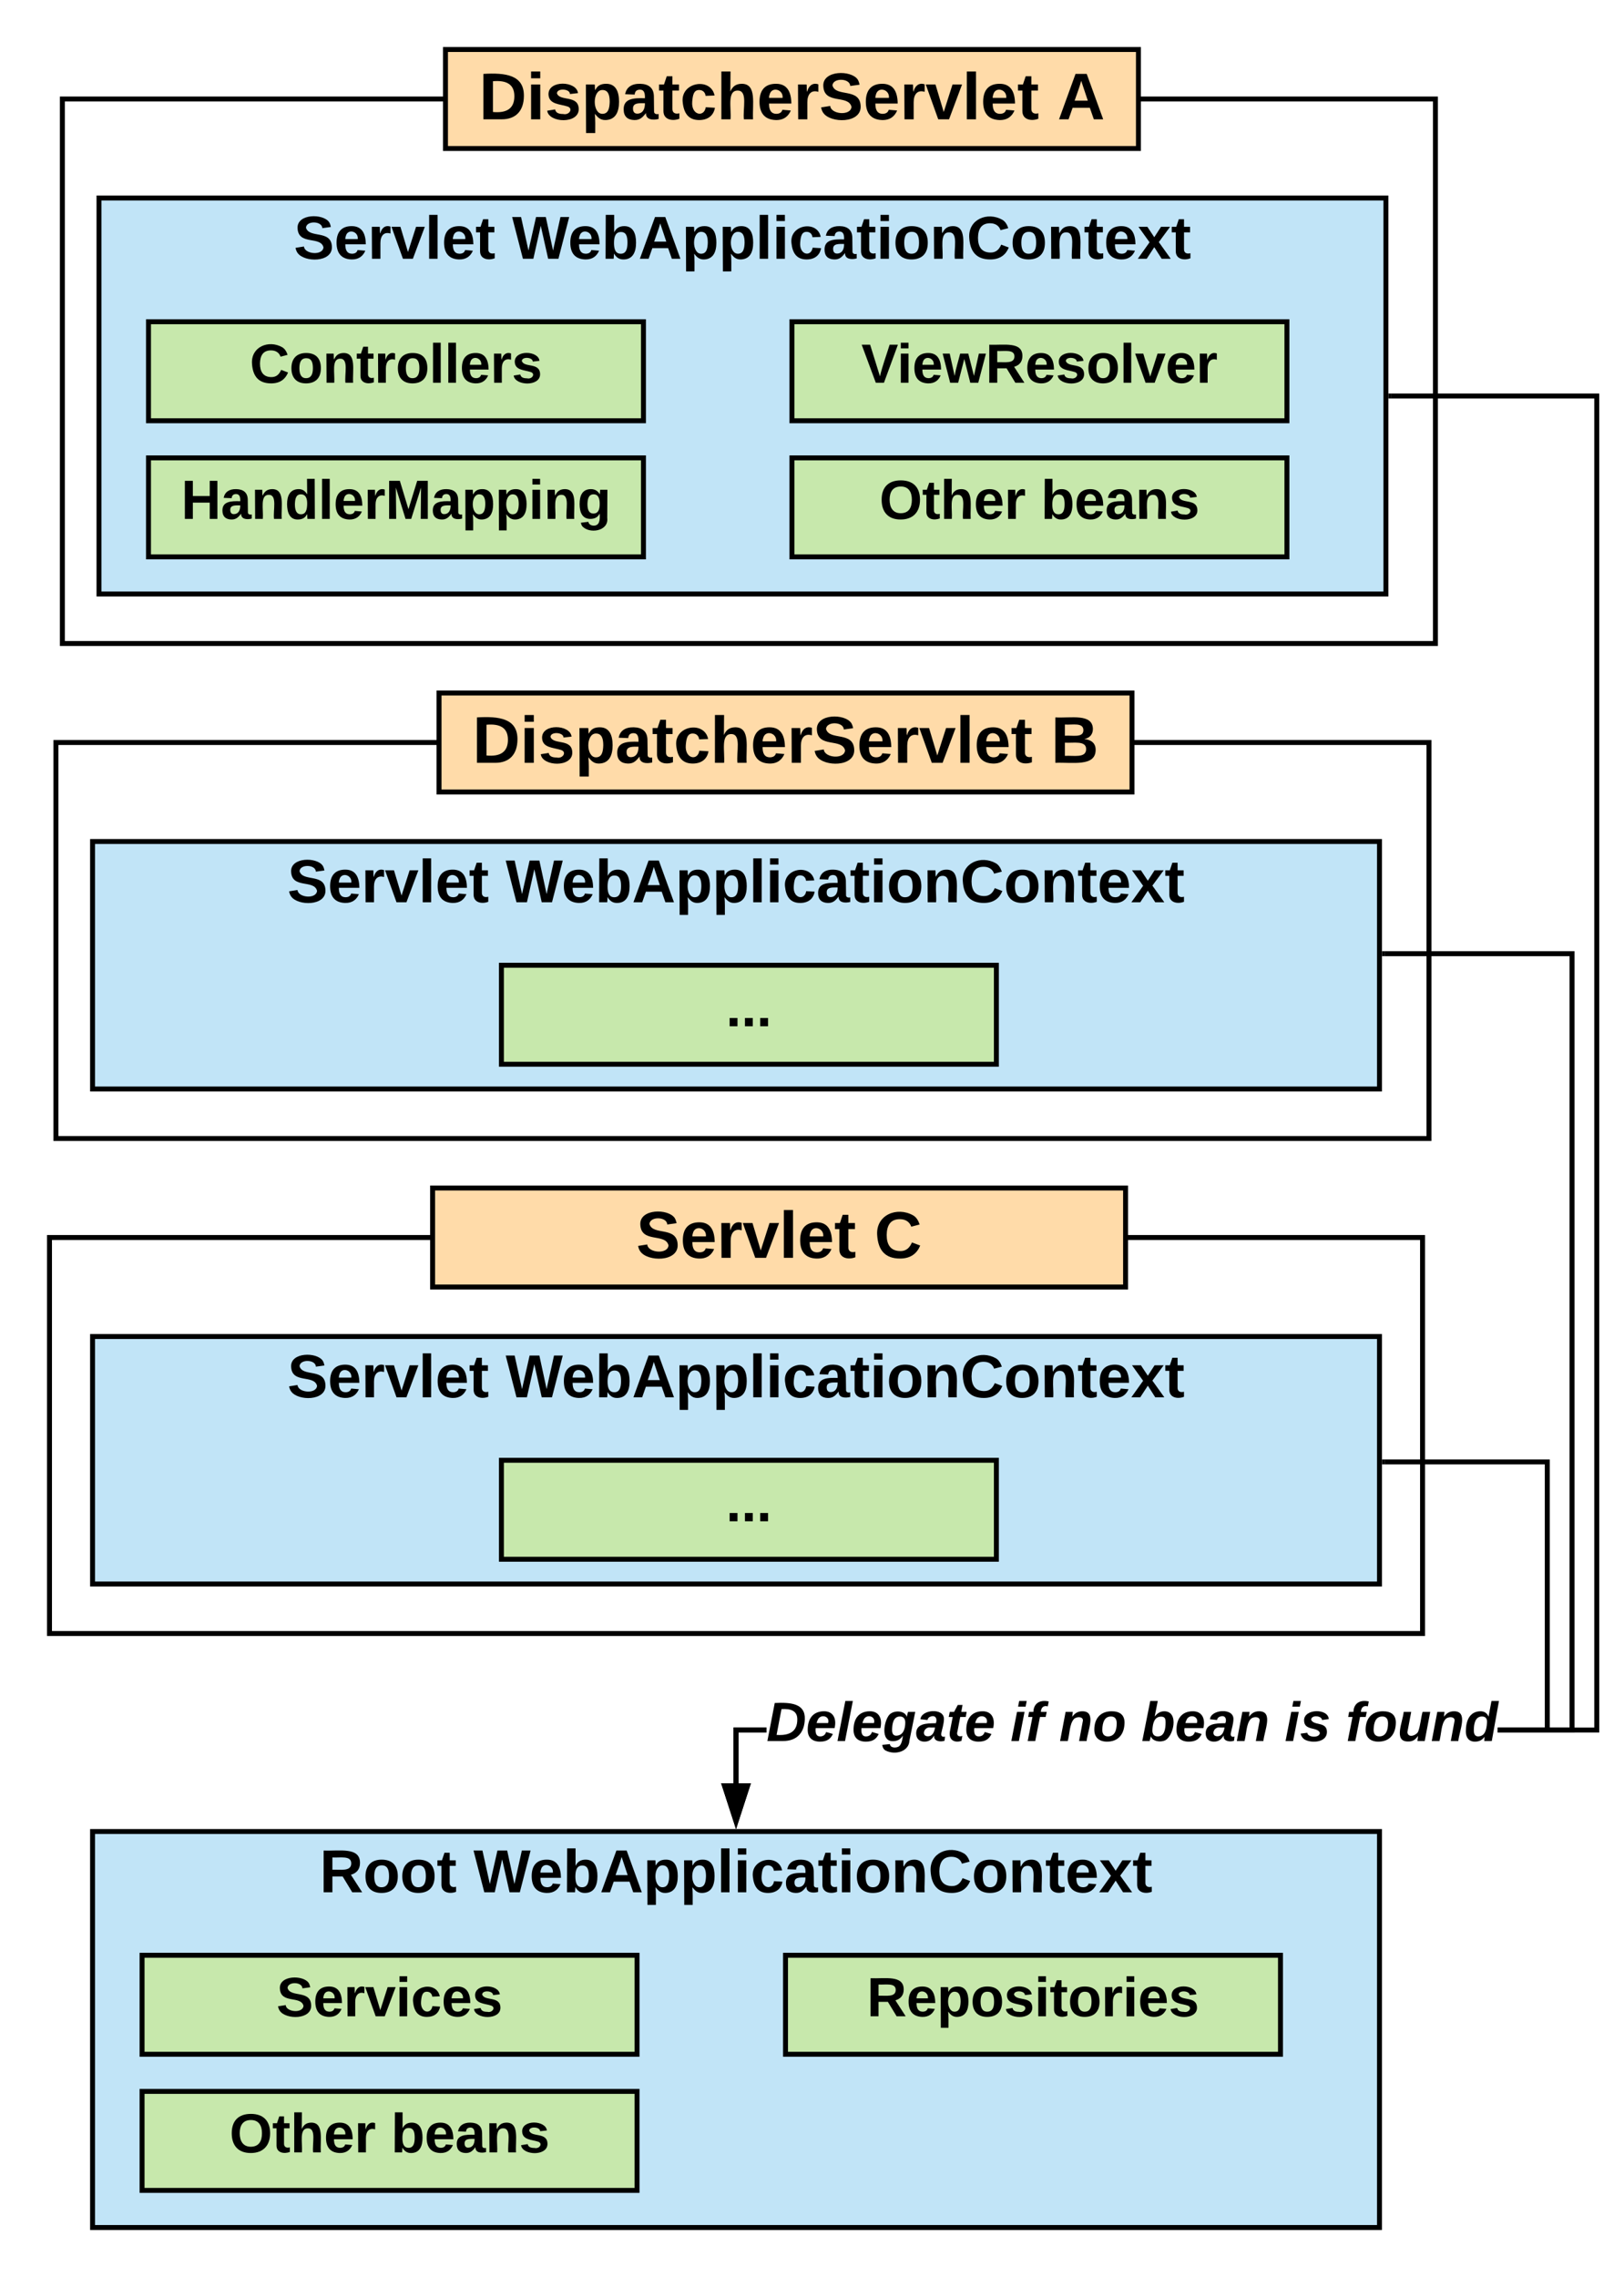 <svg xmlns="http://www.w3.org/2000/svg" xmlns:xlink="http://www.w3.org/1999/xlink" xmlns:lucid="lucid" width="656.2" height="920"><g transform="translate(-274.8 -160)" lucid:page-tab-id="0_0"><path d="M300 200h554.8v220H300z" stroke="#000" stroke-width="2" fill-opacity="0"/><path d="M454.8 180h280v40h-280z" stroke="#000" stroke-width="2" fill="#ffdba9"/><use xlink:href="#a" transform="matrix(1,0,0,1,459.8,185) translate(8.556 23.208)"/><use xlink:href="#b" transform="matrix(1,0,0,1,459.8,185) translate(242.259 23.208)"/><path d="M314.8 240h520v160h-520z" stroke="#000" stroke-width="2" fill="#c1e4f7"/><use xlink:href="#c" transform="matrix(1,0,0,1,319.8,245) translate(73.738 19.556)"/><use xlink:href="#d" transform="matrix(1,0,0,1,319.8,245) translate(161.941 19.556)"/><path d="M334.8 290h200v40h-200z" stroke="#000" stroke-width="2" fill="#c7e8ac"/><use xlink:href="#e" transform="matrix(1,0,0,1,339.8,295) translate(35.895 19.653)"/><path d="M594.8 290h200v40h-200z" stroke="#000" stroke-width="2" fill="#c7e8ac"/><use xlink:href="#f" transform="matrix(1,0,0,1,599.8,295) translate(23.056 19.653)"/><path d="M334.8 345h200v40h-200z" stroke="#000" stroke-width="2" fill="#c7e8ac"/><use xlink:href="#g" transform="matrix(1,0,0,1,339.8,350) translate(8.21 19.653)"/><path d="M594.8 345h200v40h-200z" stroke="#000" stroke-width="2" fill="#c7e8ac"/><use xlink:href="#h" transform="matrix(1,0,0,1,599.8,350) translate(30.309 19.653)"/><use xlink:href="#i" transform="matrix(1,0,0,1,599.8,350) translate(95.617 19.653)"/><path d="M297.4 460h554.8v160H297.4z" stroke="#000" stroke-width="2" fill-opacity="0"/><path d="M452.2 440h280v40h-280z" stroke="#000" stroke-width="2" fill="#ffdba9"/><use xlink:href="#a" transform="matrix(1,0,0,1,457.2,445) translate(8.556 23.208)"/><use xlink:href="#j" transform="matrix(1,0,0,1,457.2,445) translate(242.259 23.208)"/><path d="M312.2 500h520v100h-520z" stroke="#000" stroke-width="2" fill="#c1e4f7"/><use xlink:href="#c" transform="matrix(1,0,0,1,317.2,505) translate(73.738 19.556)"/><use xlink:href="#d" transform="matrix(1,0,0,1,317.2,505) translate(161.941 19.556)"/><path d="M477.4 550h200v40h-200z" stroke="#000" stroke-width="2" fill="#c7e8ac"/><use xlink:href="#k" transform="matrix(1,0,0,1,482.4,555) translate(85.741 19.653)"/><path d="M294.8 660h554.8v160H294.8z" stroke="#000" stroke-width="2" fill-opacity="0"/><path d="M449.6 640h280v40h-280z" stroke="#000" stroke-width="2" fill="#ffdba9"/><use xlink:href="#l" transform="matrix(1,0,0,1,454.6,645) translate(77.296 23.208)"/><use xlink:href="#m" transform="matrix(1,0,0,1,454.6,645) translate(173.519 23.208)"/><path d="M312.2 700h520v100h-520z" stroke="#000" stroke-width="2" fill="#c1e4f7"/><use xlink:href="#c" transform="matrix(1,0,0,1,317.2,705) translate(73.738 19.556)"/><use xlink:href="#d" transform="matrix(1,0,0,1,317.2,705) translate(161.941 19.556)"/><path d="M477.4 750h200v40h-200z" stroke="#000" stroke-width="2" fill="#c7e8ac"/><use xlink:href="#k" transform="matrix(1,0,0,1,482.4,755) translate(85.741 19.653)"/><path d="M312.2 900h520v160h-520z" stroke="#000" stroke-width="2" fill="#c1e4f7"/><use xlink:href="#n" transform="matrix(1,0,0,1,317.2,905) translate(86.741 19.556)"/><use xlink:href="#d" transform="matrix(1,0,0,1,317.2,905) translate(148.938 19.556)"/><path d="M332.2 950h200v40h-200z" stroke="#000" stroke-width="2" fill="#c7e8ac"/><use xlink:href="#o" transform="matrix(1,0,0,1,337.2,955) translate(49.321 19.653)"/><path d="M592.2 950h200v40h-200z" stroke="#000" stroke-width="2" fill="#c7e8ac"/><use xlink:href="#p" transform="matrix(1,0,0,1,597.2,955) translate(27.87 19.653)"/><path d="M332.2 1005h200v40h-200z" stroke="#000" stroke-width="2" fill="#c7e8ac"/><use xlink:href="#h" transform="matrix(1,0,0,1,337.2,1010) translate(30.309 19.653)"/><use xlink:href="#i" transform="matrix(1,0,0,1,337.2,1010) translate(95.617 19.653)"/><path d="M584.5 860h-11.3v20.5h-2V858h13.3zm316.5 0h-21v-2h19V751.67h-64.8v-2H901zM572.2 895.76l-4.64-14.26h9.28z"/><path d="M572.2 899l-6-18.5h12zm-3.26-16.5l3.26 10.03 3.26-10.03zM834.23 751.67h-1.03v-2h1.03z"/><path d="M584.5 860h-11.3v20.5h-2V858h13.3zm326.5 0h-31v-2h29V546.33h-74.8v-2H911zM572.2 895.76l-4.64-14.26h9.28z"/><path d="M572.2 899l-6-18.5h12zm-3.26-16.5l3.26 10.03 3.26-10.03zM834.23 546.33h-1.03v-2h1.03zM584.5 860h-11.3v20.5h-2V858h13.3zm336.5 0h-41v-2h39V321h-82.2v-2H921z"/><path d="M572.2 895.76l-4.64-14.26h9.28z"/><path d="M572.2 899l-6-18.5h12zm-3.26-16.5l3.26 10.03 3.26-10.03zM836.83 321h-1.03v-2h1.03z"/><g><use xlink:href="#q" transform="matrix(1,0,0,1,584.497,845.667) translate(0 17.778)"/><use xlink:href="#r" transform="matrix(1,0,0,1,584.497,845.667) translate(98.58 17.778)"/><use xlink:href="#s" transform="matrix(1,0,0,1,584.497,845.667) translate(118.272 17.778)"/><use xlink:href="#t" transform="matrix(1,0,0,1,584.497,845.667) translate(151.481 17.778)"/><use xlink:href="#u" transform="matrix(1,0,0,1,584.497,845.667) translate(209.383 17.778)"/><use xlink:href="#v" transform="matrix(1,0,0,1,584.497,845.667) translate(234.074 17.778)"/></g><defs><path d="M24-248c120-7 223 5 221 122C244-46 201 0 124 0H24v-248zM76-40c74 7 117-18 117-86 0-67-45-88-117-82v168" id="w"/><path d="M25-224v-37h50v37H25zM25 0v-190h50V0H25" id="x"/><path d="M137-138c1-29-70-34-71-4 15 46 118 7 119 86 1 83-164 76-172 9l43-7c4 19 20 25 44 25 33 8 57-30 24-41C81-84 22-81 20-136c-2-80 154-74 161-7" id="y"/><path d="M135-194c53 0 70 44 70 98 0 56-19 98-73 100-31 1-45-17-59-34 3 33 2 69 2 105H25l-1-265h48c2 10 0 23 3 31 11-24 29-35 60-35zM114-30c33 0 39-31 40-66 0-38-9-64-40-64-56 0-55 130 0 130" id="z"/><path d="M133-34C117-15 103 5 69 4 32 3 11-16 11-54c-1-60 55-63 116-61 1-26-3-47-28-47-18 1-26 9-28 27l-52-2c7-38 36-58 82-57s74 22 75 68l1 82c-1 14 12 18 25 15v27c-30 8-71 5-69-32zm-48 3c29 0 43-24 42-57-32 0-66-3-65 30 0 17 8 27 23 27" id="A"/><path d="M115-3C79 11 28 4 28-45v-112H4v-33h27l15-45h31v45h36v33H77v99c-1 23 16 31 38 25v30" id="B"/><path d="M190-63c-7 42-38 67-86 67-59 0-84-38-90-98-12-110 154-137 174-36l-49 2c-2-19-15-32-35-32-30 0-35 28-38 64-6 74 65 87 74 30" id="C"/><path d="M114-157C55-157 80-60 75 0H25v-261h50l-1 109c12-26 28-41 61-42 86-1 58 113 63 194h-50c-7-57 23-157-34-157" id="D"/><path d="M185-48c-13 30-37 53-82 52C43 2 14-33 14-96s30-98 90-98c62 0 83 45 84 108H66c0 31 8 55 39 56 18 0 30-7 34-22zm-45-69c5-46-57-63-70-21-2 6-4 13-4 21h74" id="E"/><path d="M135-150c-39-12-60 13-60 57V0H25l-1-190h47c2 13-1 29 3 40 6-28 27-53 61-41v41" id="F"/><path d="M169-182c-1-43-94-46-97-3 18 66 151 10 154 114 3 95-165 93-204 36-6-8-10-19-12-30l50-8c3 46 112 56 116 5-17-69-150-10-154-114-4-87 153-88 188-35 5 8 8 18 10 28" id="G"/><path d="M128 0H69L1-190h53L99-40l48-150h52" id="H"/><path d="M25 0v-261h50V0H25" id="I"/><g id="a"><use transform="matrix(0.074,0,0,0.074,0,0)" xlink:href="#w"/><use transform="matrix(0.074,0,0,0.074,19.185,0)" xlink:href="#x"/><use transform="matrix(0.074,0,0,0.074,26.593,0)" xlink:href="#y"/><use transform="matrix(0.074,0,0,0.074,41.407,0)" xlink:href="#z"/><use transform="matrix(0.074,0,0,0.074,57.63,0)" xlink:href="#A"/><use transform="matrix(0.074,0,0,0.074,72.444,0)" xlink:href="#B"/><use transform="matrix(0.074,0,0,0.074,81.259,0)" xlink:href="#C"/><use transform="matrix(0.074,0,0,0.074,96.074,0)" xlink:href="#D"/><use transform="matrix(0.074,0,0,0.074,112.296,0)" xlink:href="#E"/><use transform="matrix(0.074,0,0,0.074,127.111,0)" xlink:href="#F"/><use transform="matrix(0.074,0,0,0.074,137.481,0)" xlink:href="#G"/><use transform="matrix(0.074,0,0,0.074,155.259,0)" xlink:href="#E"/><use transform="matrix(0.074,0,0,0.074,170.074,0)" xlink:href="#F"/><use transform="matrix(0.074,0,0,0.074,180.444,0)" xlink:href="#H"/><use transform="matrix(0.074,0,0,0.074,195.259,0)" xlink:href="#I"/><use transform="matrix(0.074,0,0,0.074,202.667,0)" xlink:href="#E"/><use transform="matrix(0.074,0,0,0.074,217.481,0)" xlink:href="#B"/></g><path d="M199 0l-22-63H83L61 0H9l90-248h61L250 0h-51zm-33-102l-36-108c-10 38-24 72-36 108h72" id="J"/><use transform="matrix(0.074,0,0,0.074,0,0)" xlink:href="#J" id="b"/><g id="c"><use transform="matrix(0.068,0,0,0.068,0,0)" xlink:href="#G"/><use transform="matrix(0.068,0,0,0.068,16.296,0)" xlink:href="#E"/><use transform="matrix(0.068,0,0,0.068,29.877,0)" xlink:href="#F"/><use transform="matrix(0.068,0,0,0.068,39.383,0)" xlink:href="#H"/><use transform="matrix(0.068,0,0,0.068,52.963,0)" xlink:href="#I"/><use transform="matrix(0.068,0,0,0.068,59.753,0)" xlink:href="#E"/><use transform="matrix(0.068,0,0,0.068,73.333,0)" xlink:href="#B"/></g><path d="M275 0h-61l-44-196L126 0H64L0-248h53L97-49l45-199h58l43 199 44-199h52" id="K"/><path d="M135-194c52 0 70 43 70 98 0 56-19 99-73 100-30 1-46-15-58-35L72 0H24l1-261h50v104c11-23 29-37 60-37zM114-30c31 0 40-27 40-66 0-37-7-63-39-63s-41 28-41 65c0 36 8 64 40 64" id="L"/><path d="M110-194c64 0 96 36 96 99 0 64-35 99-97 99-61 0-95-36-95-99 0-62 34-99 96-99zm-1 164c35 0 45-28 45-65 0-40-10-65-43-65-34 0-45 26-45 65 0 36 10 65 43 65" id="M"/><path d="M135-194c87-1 58 113 63 194h-50c-7-57 23-157-34-157-59 0-34 97-39 157H25l-1-190h47c2 12-1 28 3 38 12-26 28-41 61-42" id="N"/><path d="M67-125c0 53 21 87 73 88 37 1 54-22 65-47l45 17C233-25 199 4 140 4 58 4 20-42 15-125 8-235 124-281 211-232c18 10 29 29 36 50l-46 12c-8-25-30-41-62-41-52 0-71 34-72 86" id="O"/><path d="M144 0l-44-69L55 0H2l70-98-66-92h53l41 62 40-62h54l-67 91 71 99h-54" id="P"/><g id="d"><use transform="matrix(0.068,0,0,0.068,0,0)" xlink:href="#K"/><use transform="matrix(0.068,0,0,0.068,22.543,0)" xlink:href="#E"/><use transform="matrix(0.068,0,0,0.068,36.123,0)" xlink:href="#L"/><use transform="matrix(0.068,0,0,0.068,50.994,0)" xlink:href="#J"/><use transform="matrix(0.068,0,0,0.068,68.58,0)" xlink:href="#z"/><use transform="matrix(0.068,0,0,0.068,83.451,0)" xlink:href="#z"/><use transform="matrix(0.068,0,0,0.068,98.321,0)" xlink:href="#I"/><use transform="matrix(0.068,0,0,0.068,105.111,0)" xlink:href="#x"/><use transform="matrix(0.068,0,0,0.068,111.901,0)" xlink:href="#C"/><use transform="matrix(0.068,0,0,0.068,125.481,0)" xlink:href="#A"/><use transform="matrix(0.068,0,0,0.068,139.062,0)" xlink:href="#B"/><use transform="matrix(0.068,0,0,0.068,147.142,0)" xlink:href="#x"/><use transform="matrix(0.068,0,0,0.068,153.932,0)" xlink:href="#M"/><use transform="matrix(0.068,0,0,0.068,168.802,0)" xlink:href="#N"/><use transform="matrix(0.068,0,0,0.068,183.673,0)" xlink:href="#O"/><use transform="matrix(0.068,0,0,0.068,201.259,0)" xlink:href="#M"/><use transform="matrix(0.068,0,0,0.068,216.13,0)" xlink:href="#N"/><use transform="matrix(0.068,0,0,0.068,231,0)" xlink:href="#B"/><use transform="matrix(0.068,0,0,0.068,239.08,0)" xlink:href="#E"/><use transform="matrix(0.068,0,0,0.068,252.66,0)" xlink:href="#P"/><use transform="matrix(0.068,0,0,0.068,266.241,0)" xlink:href="#B"/></g><g id="e"><use transform="matrix(0.062,0,0,0.062,0,0)" xlink:href="#O"/><use transform="matrix(0.062,0,0,0.062,15.988,0)" xlink:href="#M"/><use transform="matrix(0.062,0,0,0.062,29.506,0)" xlink:href="#N"/><use transform="matrix(0.062,0,0,0.062,43.025,0)" xlink:href="#B"/><use transform="matrix(0.062,0,0,0.062,50.37,0)" xlink:href="#F"/><use transform="matrix(0.062,0,0,0.062,59.012,0)" xlink:href="#M"/><use transform="matrix(0.062,0,0,0.062,72.531,0)" xlink:href="#I"/><use transform="matrix(0.062,0,0,0.062,78.704,0)" xlink:href="#I"/><use transform="matrix(0.062,0,0,0.062,84.877,0)" xlink:href="#E"/><use transform="matrix(0.062,0,0,0.062,97.222,0)" xlink:href="#F"/><use transform="matrix(0.062,0,0,0.062,105.864,0)" xlink:href="#y"/></g><path d="M147 0H94L2-248h55l64 206c17-72 42-137 63-206h54" id="Q"/><path d="M231 0h-52l-39-155L100 0H48L-1-190h46L77-45c9-52 24-97 36-145h53l37 145 32-145h46" id="R"/><path d="M240-174c0 40-23 61-54 70L253 0h-59l-57-94H76V0H24v-248c93 4 217-23 216 74zM76-134c48-2 112 12 112-38 0-48-66-32-112-35v73" id="S"/><g id="f"><use transform="matrix(0.062,0,0,0.062,0,0)" xlink:href="#Q"/><use transform="matrix(0.062,0,0,0.062,14.383,0)" xlink:href="#x"/><use transform="matrix(0.062,0,0,0.062,20.556,0)" xlink:href="#E"/><use transform="matrix(0.062,0,0,0.062,32.901,0)" xlink:href="#R"/><use transform="matrix(0.062,0,0,0.062,50.185,0)" xlink:href="#S"/><use transform="matrix(0.062,0,0,0.062,66.173,0)" xlink:href="#E"/><use transform="matrix(0.062,0,0,0.062,78.519,0)" xlink:href="#y"/><use transform="matrix(0.062,0,0,0.062,90.864,0)" xlink:href="#M"/><use transform="matrix(0.062,0,0,0.062,104.383,0)" xlink:href="#I"/><use transform="matrix(0.062,0,0,0.062,110.556,0)" xlink:href="#H"/><use transform="matrix(0.062,0,0,0.062,122.901,0)" xlink:href="#E"/><use transform="matrix(0.062,0,0,0.062,135.247,0)" xlink:href="#F"/></g><path d="M186 0v-106H76V0H24v-248h52v99h110v-99h50V0h-50" id="T"/><path d="M88-194c31-1 46 15 58 34l-1-101h50l1 261h-48c-2-10 0-23-3-31C134-8 116 4 84 4 32 4 16-41 15-95c0-56 19-97 73-99zm17 164c33 0 40-30 41-66 1-37-9-64-41-64s-38 30-39 65c0 43 13 65 39 65" id="U"/><path d="M230 0l2-204L168 0h-37L68-204 70 0H24v-248h70l56 185 57-185h69V0h-46" id="V"/><path d="M195-6C206 82 75 100 31 46c-4-6-6-13-8-21l49-6c3 16 16 24 34 25 40 0 42-37 40-79-11 22-30 35-61 35-53 0-70-43-70-97 0-56 18-96 73-97 30 0 46 14 59 34l2-30h47zm-90-29c32 0 41-27 41-63 0-35-9-62-40-62-32 0-39 29-40 63 0 36 9 62 39 62" id="W"/><g id="g"><use transform="matrix(0.062,0,0,0.062,0,0)" xlink:href="#T"/><use transform="matrix(0.062,0,0,0.062,15.988,0)" xlink:href="#A"/><use transform="matrix(0.062,0,0,0.062,28.333,0)" xlink:href="#N"/><use transform="matrix(0.062,0,0,0.062,41.852,0)" xlink:href="#U"/><use transform="matrix(0.062,0,0,0.062,55.37,0)" xlink:href="#I"/><use transform="matrix(0.062,0,0,0.062,61.543,0)" xlink:href="#E"/><use transform="matrix(0.062,0,0,0.062,73.889,0)" xlink:href="#F"/><use transform="matrix(0.062,0,0,0.062,82.531,0)" xlink:href="#V"/><use transform="matrix(0.062,0,0,0.062,100.988,0)" xlink:href="#A"/><use transform="matrix(0.062,0,0,0.062,113.333,0)" xlink:href="#z"/><use transform="matrix(0.062,0,0,0.062,126.852,0)" xlink:href="#z"/><use transform="matrix(0.062,0,0,0.062,140.37,0)" xlink:href="#x"/><use transform="matrix(0.062,0,0,0.062,146.543,0)" xlink:href="#N"/><use transform="matrix(0.062,0,0,0.062,160.062,0)" xlink:href="#W"/></g><path d="M140-251c80 0 125 45 125 126S219 4 139 4C58 4 15-44 15-125s44-126 125-126zm-1 214c52 0 73-35 73-88 0-50-21-86-72-86-52 0-73 35-73 86s22 88 72 88" id="X"/><g id="h"><use transform="matrix(0.062,0,0,0.062,0,0)" xlink:href="#X"/><use transform="matrix(0.062,0,0,0.062,17.284,0)" xlink:href="#B"/><use transform="matrix(0.062,0,0,0.062,24.63,0)" xlink:href="#D"/><use transform="matrix(0.062,0,0,0.062,38.148,0)" xlink:href="#E"/><use transform="matrix(0.062,0,0,0.062,50.494,0)" xlink:href="#F"/></g><g id="i"><use transform="matrix(0.062,0,0,0.062,0,0)" xlink:href="#L"/><use transform="matrix(0.062,0,0,0.062,13.519,0)" xlink:href="#E"/><use transform="matrix(0.062,0,0,0.062,25.864,0)" xlink:href="#A"/><use transform="matrix(0.062,0,0,0.062,38.21,0)" xlink:href="#N"/><use transform="matrix(0.062,0,0,0.062,51.728,0)" xlink:href="#y"/></g><path d="M182-130c37 4 62 22 62 59C244 23 116-4 24 0v-248c84 5 203-23 205 63 0 31-19 50-47 55zM76-148c40-3 101 13 101-30 0-44-60-28-101-31v61zm0 110c48-3 116 14 116-37 0-48-69-32-116-35v72" id="Y"/><use transform="matrix(0.074,0,0,0.074,0,0)" xlink:href="#Y" id="j"/><path d="M24 0v-54h51V0H24" id="Z"/><g id="k"><use transform="matrix(0.062,0,0,0.062,0,0)" xlink:href="#Z"/><use transform="matrix(0.062,0,0,0.062,6.173,0)" xlink:href="#Z"/><use transform="matrix(0.062,0,0,0.062,12.346,0)" xlink:href="#Z"/></g><g id="l"><use transform="matrix(0.074,0,0,0.074,0,0)" xlink:href="#G"/><use transform="matrix(0.074,0,0,0.074,17.778,0)" xlink:href="#E"/><use transform="matrix(0.074,0,0,0.074,32.593,0)" xlink:href="#F"/><use transform="matrix(0.074,0,0,0.074,42.963,0)" xlink:href="#H"/><use transform="matrix(0.074,0,0,0.074,57.778,0)" xlink:href="#I"/><use transform="matrix(0.074,0,0,0.074,65.185,0)" xlink:href="#E"/><use transform="matrix(0.074,0,0,0.074,80,0)" xlink:href="#B"/></g><use transform="matrix(0.074,0,0,0.074,0,0)" xlink:href="#O" id="m"/><g id="n"><use transform="matrix(0.068,0,0,0.068,0,0)" xlink:href="#S"/><use transform="matrix(0.068,0,0,0.068,17.586,0)" xlink:href="#M"/><use transform="matrix(0.068,0,0,0.068,32.457,0)" xlink:href="#M"/><use transform="matrix(0.068,0,0,0.068,47.327,0)" xlink:href="#B"/></g><g id="o"><use transform="matrix(0.062,0,0,0.062,0,0)" xlink:href="#G"/><use transform="matrix(0.062,0,0,0.062,14.815,0)" xlink:href="#E"/><use transform="matrix(0.062,0,0,0.062,27.16,0)" xlink:href="#F"/><use transform="matrix(0.062,0,0,0.062,35.802,0)" xlink:href="#H"/><use transform="matrix(0.062,0,0,0.062,48.148,0)" xlink:href="#x"/><use transform="matrix(0.062,0,0,0.062,54.321,0)" xlink:href="#C"/><use transform="matrix(0.062,0,0,0.062,66.667,0)" xlink:href="#E"/><use transform="matrix(0.062,0,0,0.062,79.012,0)" xlink:href="#y"/></g><g id="p"><use transform="matrix(0.062,0,0,0.062,0,0)" xlink:href="#S"/><use transform="matrix(0.062,0,0,0.062,15.988,0)" xlink:href="#E"/><use transform="matrix(0.062,0,0,0.062,28.333,0)" xlink:href="#z"/><use transform="matrix(0.062,0,0,0.062,41.852,0)" xlink:href="#M"/><use transform="matrix(0.062,0,0,0.062,55.37,0)" xlink:href="#y"/><use transform="matrix(0.062,0,0,0.062,67.716,0)" xlink:href="#x"/><use transform="matrix(0.062,0,0,0.062,73.889,0)" xlink:href="#B"/><use transform="matrix(0.062,0,0,0.062,81.235,0)" xlink:href="#M"/><use transform="matrix(0.062,0,0,0.062,94.753,0)" xlink:href="#F"/><use transform="matrix(0.062,0,0,0.062,103.395,0)" xlink:href="#x"/><use transform="matrix(0.062,0,0,0.062,109.568,0)" xlink:href="#E"/><use transform="matrix(0.062,0,0,0.062,121.914,0)" xlink:href="#y"/></g><path d="M250-142C247-53 197 0 108 0H6l48-248c105-5 200 3 196 106zm-49 2c1-57-42-72-103-68L66-40c84 6 135-22 135-100" id="aa"/><path d="M114-194c63-2 87 48 72 110H63c-3 28 1 55 31 54 21-1 32-13 37-29l44 13C160-14 137 4 91 4 41 4 11-22 11-73c0-71 33-119 103-121zm30 77c14-47-50-61-67-22-3 6-6 13-8 22h75" id="ab"/><path d="M6 0l51-261h49L55 0H6" id="ac"/><path d="M45-171c29-32 103-29 114 14 2-11 5-23 8-33h47L176-2c-3 70-92 96-155 64C9 56 1 42-1 25l50-5c2 28 48 27 63 11 13-13 20-45 21-66-13 20-30 35-62 36-87 3-60-134-26-172zM94-35c41-3 55-43 55-86 0-24-12-39-35-39-43 0-51 48-51 90 0 22 9 37 31 35" id="ad"/><path d="M166-52c-4 17 5 29 24 23l-3 27c-30 11-74 1-67-34C105-15 91 4 56 4 23 4 3-15 2-49c0-64 63-67 128-67 10-22 3-53-29-45-13 3-22 10-25 24l-46-5c5-64 156-77 153 0-1 33-11 60-17 90zM97-88c-44-9-64 57-19 57 31 0 42-28 47-57H97" id="ae"/><path d="M72-63c-8 23 5 39 32 30L98-1C54 14 12-6 23-64l18-93H15l7-33h28l24-45h31l-8 45h35l-6 33H90" id="af"/><g id="q"><use transform="matrix(0.062,0,0,0.062,0,0)" xlink:href="#aa"/><use transform="matrix(0.062,0,0,0.062,15.988,0)" xlink:href="#ab"/><use transform="matrix(0.062,0,0,0.062,28.333,0)" xlink:href="#ac"/><use transform="matrix(0.062,0,0,0.062,34.506,0)" xlink:href="#ab"/><use transform="matrix(0.062,0,0,0.062,46.852,0)" xlink:href="#ad"/><use transform="matrix(0.062,0,0,0.062,60.37,0)" xlink:href="#ae"/><use transform="matrix(0.062,0,0,0.062,72.716,0)" xlink:href="#af"/><use transform="matrix(0.062,0,0,0.062,80.062,0)" xlink:href="#ab"/></g><path d="M50-224l7-37h49l-7 37H50zM6 0l37-190h49L55 0H6" id="ag"/><path d="M93-157L62 0H13l31-157H16l6-33h28c2-54 40-81 100-68l-6 32c-29-8-44 9-45 36h38l-7 33H93" id="ah"/><g id="r"><use transform="matrix(0.062,0,0,0.062,0,0)" xlink:href="#ag"/><use transform="matrix(0.062,0,0,0.062,6.173,0)" xlink:href="#ah"/></g><path d="M151-194c95 0 34 128 28 194h-49l25-134c0-29-45-25-59-9C67-111 69-48 56 0H6l36-190h47l-4 32c15-20 33-36 66-36" id="ai"/><path d="M124-194c51 0 84 22 84 74C207-44 167 4 94 4 43 4 11-23 11-74c0-74 41-120 113-120zM99-30c46 0 58-42 58-86 0-27-11-44-37-44-44 0-55 40-57 84-1 27 10 45 36 46" id="aj"/><g id="s"><use transform="matrix(0.062,0,0,0.062,0,0)" xlink:href="#ai"/><use transform="matrix(0.062,0,0,0.062,13.519,0)" xlink:href="#aj"/></g><path d="M87-160c15-17 32-34 63-34 99 1 59 172-1 192-36 12-78 0-87-29L54 0H6l52-261h49zm71 38c0-24-5-37-29-37-46 0-55 46-57 89-1 25 12 40 35 40 44 0 51-50 51-92" id="ak"/><g id="t"><use transform="matrix(0.062,0,0,0.062,0,0)" xlink:href="#ak"/><use transform="matrix(0.062,0,0,0.062,13.519,0)" xlink:href="#ab"/><use transform="matrix(0.062,0,0,0.062,25.864,0)" xlink:href="#ae"/><use transform="matrix(0.062,0,0,0.062,38.21,0)" xlink:href="#ai"/></g><path d="M144-137c-1-29-70-35-71-2 16 41 103 10 103 80C176 9 79 16 32-9 18-17 9-31 4-48l44-6c3 32 80 36 82 1-15-42-103-11-103-82 0-77 157-79 161-8" id="al"/><g id="u"><use transform="matrix(0.062,0,0,0.062,0,0)" xlink:href="#ag"/><use transform="matrix(0.062,0,0,0.062,6.173,0)" xlink:href="#al"/></g><path d="M69 3c-96 0-34-126-28-193h49L65-57c6 42 62 18 71-6 14-38 17-86 28-127h50L178 0h-47c0-11 4-26 3-33-14 20-30 37-65 36" id="am"/><path d="M132-28C118-9 101 4 69 4 30 4 10-23 10-62c0-70 24-129 92-132 31-1 47 14 56 35l19-102h49L179 0h-49zM62-69c0 22 7 39 29 39 45-2 54-45 57-90 2-27-10-40-33-40-44 0-53 48-53 91" id="an"/><g id="v"><use transform="matrix(0.062,0,0,0.062,0,0)" xlink:href="#ah"/><use transform="matrix(0.062,0,0,0.062,7.346,0)" xlink:href="#aj"/><use transform="matrix(0.062,0,0,0.062,20.864,0)" xlink:href="#am"/><use transform="matrix(0.062,0,0,0.062,34.383,0)" xlink:href="#ai"/><use transform="matrix(0.062,0,0,0.062,47.901,0)" xlink:href="#an"/></g></defs></g></svg>